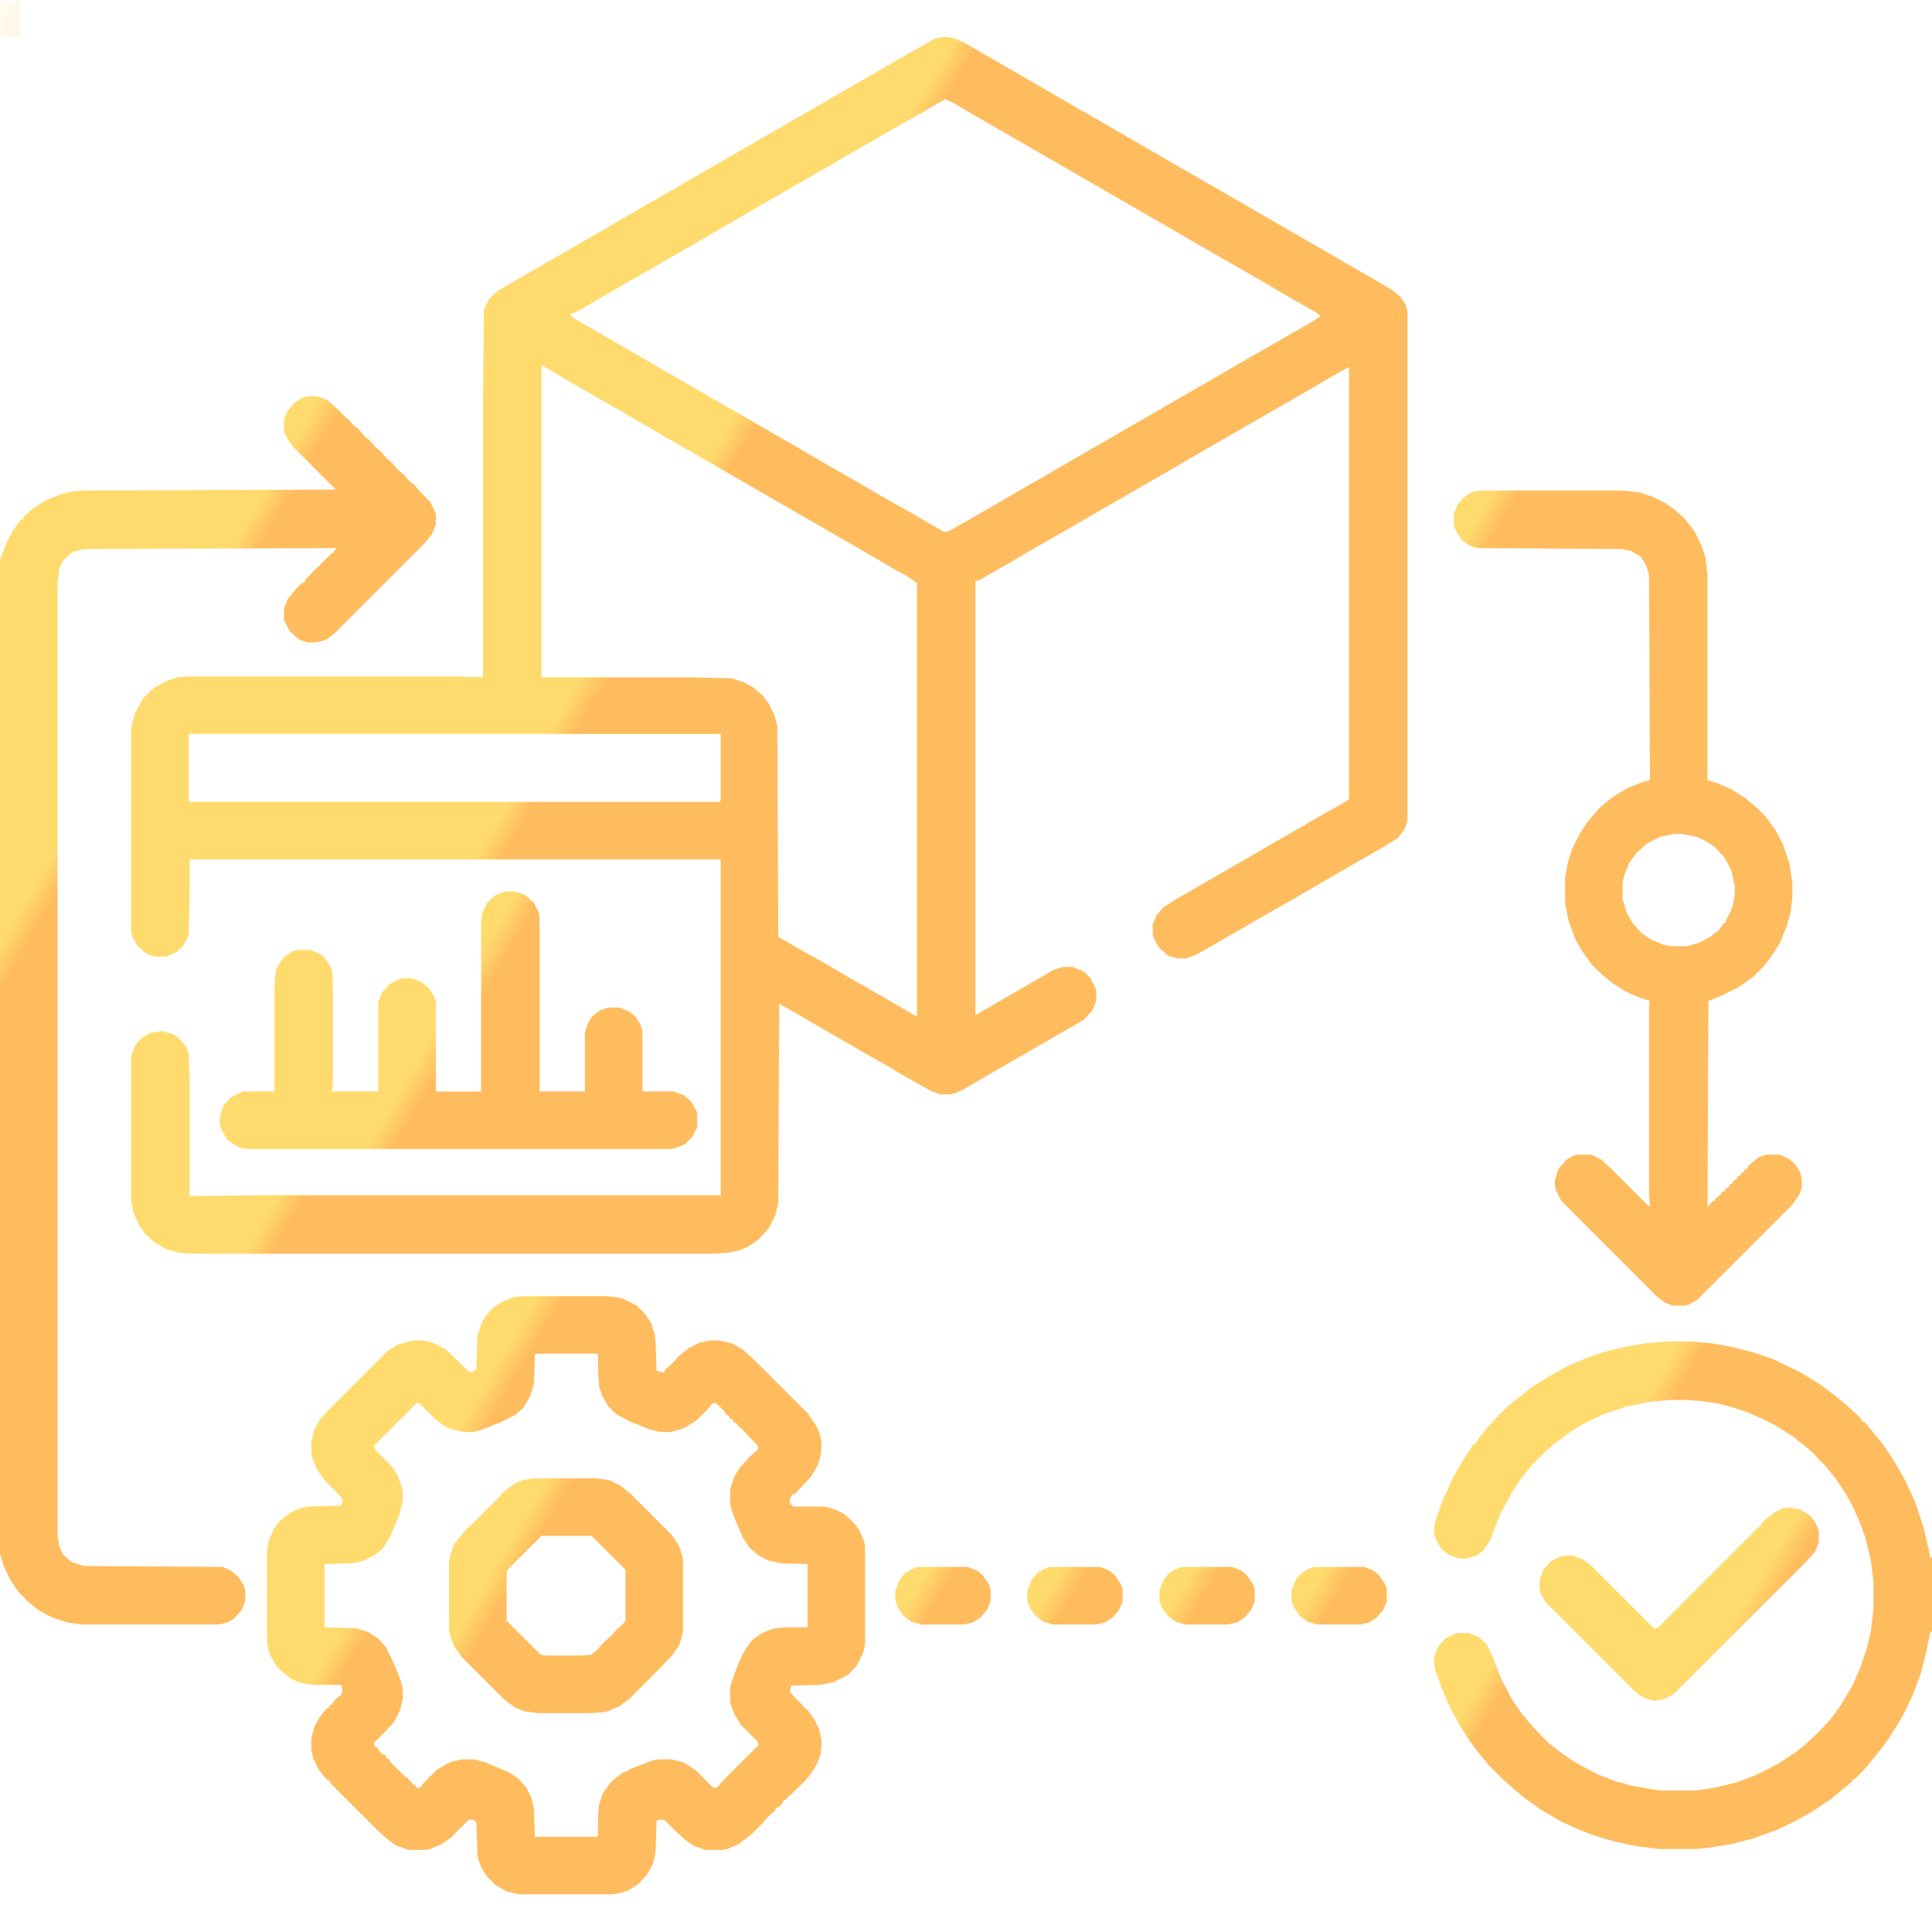 <svg version="1.1" viewBox="0 0 2048 2048" width="1280" height="1280" xmlns="http://www.w3.org/2000/svg">
<path opacity="0.15" fill-rule="evenodd" clip-rule="evenodd" d="M3 1C1.895 1 1 1.895 1 3V37C1 38.105 1.895 39 3 39H18.9C20.005 39 20.9 38.105 20.9 37V3C20.9 1.895 20.005 1 18.9 1H15.663V2H6.237V1H3Z" fill="url(#paint0_linear)"/>
<path transform="translate(1e3 39)" d="m0 0 10 1 12 5 17 10 52 30 24 14 26 15 28 16 24 14 208 120 24 14 28 16 22 13 9 7 6 9 2 7v540l-3 9-7 9-14 9-28 16-26 15-24 14-26 15-28 16-52 30-16 9-11 4h-9l-10-3-10-9-5-10-1-3v-11l4-10 7-8 14-9 156-90 23-13 4-3v-458l-25 14-15 9-28 16-104 60-17 10-28 16-24 14-28 16-19 11-52 30-24 14-28 16-4 1v460l21-12 24-14 26-15 12-7 10-3h10l12 5 7 7 5 10 1 3v11l-4 10-9 10-104 60-24 14-9 4-4 1h-12l-10-4-25-14-22-13-23-13-24-14-52-30-14-8-1 211-3 13-7 14-11 12-10 7-9 4-13 3-18 1h-546l-18-1-14-4-11-6-11-10-7-10-6-14-2-12v-152l4-11 6-8 10-6 12-2 12 3 6 4 8 9 3 8 1 22v129l70-1h493v-356h-563v37l-1 43-6 12-8 7-10 4h-12l-9-3-10-9-5-10-1-6v-214l4-16 9-16 10-10 14-8 12-4 14-1h276l34 1v-295l1-95 6-12 9-8 130-75 24-14 21-12 24-14 78-45 14-8 24-14 28-16 24-14 28-16 24-14 28-16 16-9zm2 66-24 14-25 14-24 14-28 16-24 14-28 16-24 14-21 12-24 14-26 15-24 14-21 12-24 14-23 13-24 14-26 15-7 3 1 3 26 15 24 14 26 15 24 14 28 16 24 14 28 16 24 14 28 16 24 14 52 30 24 14 25 14 24 14 14 8 5-1 28-16 26-15 24-14 28-16 24-14 156-90 24-14 28-16 26-15 21-12 9-6-5-4-25-14-22-13-52-30-28-16-24-14-208-120-24-14zm-428 283v330h159l42 1 13 4 11 6 10 9 6 8 6 12 3 12 1 223 24 14 27 15 15 9 28 16 52 30h1v-459l-10-7-18-10-24-14-208-120-24-14-26-15-28-16-26-15-19-11-13-8zm-374 390v71l1 1h562l1-2v-70z" fill="url(#paint1_linear)"/>
<path transform="translate(556,1374)" d="m0 0h88l15 2 16 8 9 9 6 9 4 12 1 8 1 31 8 2 1-3 7-6 7-8 11-9 12-6 11-2h10l13 3 12 7 13 12 55 55 9 13 4 9 2 10-1 13-3 10-7 12-12 13-6 6h-2l-2 4-1 3 1 4h2v2h34l11 3 10 5 10 9 6 8 5 12 1 5v104l-2 9-7 14-10 10-14 7-14 3-31 1-2 6 7 8 13 13 7 10 4 8 3 13-1 14-4 11-7 11-6 7-12 12-7 6-1 2h-2l-2 4-4 4h-2l-2 4-7 6-7 8-10 10-14 11-12 5-5 1h-18l-12-4-10-7-10-9-12-12h-7l-1 2-1 32-3 13-6 11-9 10-11 7-10 3-7 1h-99l-13-3-12-7-9-9-6-10-3-8-1-6-1-33-3-3h-5l-19 19-10 7-12 5-5 1h-18l-14-5-9-7-10-9-50-50v-2l-4-2-8-10-6-12-2-9v-12l3-12 6-11 7-9h2l2-4h2l2-4 8-7 1-4-1-6h-32l-11-2-10-4-9-7-7-7-6-10-3-9-1-8v-95l2-11 5-12 7-9 10-8 10-5 9-2 36-1 1-7-7-8-11-11-9-12-5-13-1-5v-12l3-12 6-11 11-12 61-61 11-7 16-4h10l10 2 14 7 15 14 10 10h5l3-3 1-34 4-13 4-8 8-9 10-7 10-4 3-1zm13 61-2 1-1 31-4 13-7 12-9 8-16 8-21 8-8 2h-10l-13-3-8-4-9-7-16-16-3-1-46 46 2 4 17 17 6 9 5 13 1 6v9l-4 16-10 23-7 11-8 7-14 7-10 2-30 1v67l34 1 12 4 11 7 8 9 8 16 8 20 2 9v10l-3 12-6 12-11 12-11 11 2 4h2l2 4 4 4h2l2 4h2l2 4 16 16h2l2 4h2l2 4h2l1 3h4l7-8 11-11 14-8 12-3h13l12 3 26 11 10 7 8 9 5 10 3 12 1 30h66l1-3v-20l1-11 4-12 7-10 5-5 8-6 12-6 21-8 7-1h13l12 3 13 8 19 19h4l7-8 37-37-1-4-18-18-6-10-4-10-1-4v-16l5-15 7-17 5-9 7-9 10-7 10-4 4-1 13-1h21v-67l-30-1-12-3-10-5-10-9-7-11-10-24-3-10v-16l4-13 6-10 11-12 7-6v-2h2l-1-4-10-10-5-6-6-5-2-3h-2l-2-4h-2l-2-4h-2l-2-4-5-5-5-4-3 1-7 8-10 10-13 8-14 4h-11l-12-3-20-8-15-8-8-8-7-12-3-10-1-15v-18l-1-1z" fill="url(#paint1_linear)"/>
<path transform="translate(327,420)" d="m0 0h9l11 4 11 10 2 1v2h2v2h2v2h2v2h2l6 7 6 5 7 8 5 4 6 7 6 5 6 7 6 5 6 7 6 5 6 7 6 5 7 8 9 9 5 10 1 3v11l-4 10-7 9-97 97-8 6-10 3h-10l-9-3-10-9-6-12v-12l4-10 10-12 5-5h2l2-4 28-28h2v-2l3-3-268 1-12 3-10 9-4 8-2 16v1010l2 12 4 8 9 8 13 4 147 1 9 4 8 7 5 8 2 6v11l-4 10-8 9-7 4-9 2h-146l-14-2-16-5-15-8-10-8-11-11-9-13-7-15-4-13v-1053l7-19 7-13 8-11h2l2-4 9-8 14-9 15-6 12-3 11-1 269-1-45-45-6-8-4-9v-12l4-10 7-8 8-5z" fill="url(#paint1_linear)"/>
<path transform="translate(1570,520)" d="m0 0h150l18 2 15 5 12 6 11 8 10 9 10 13 8 16 4 13 2 18v217l10 3 16 7 14 9 11 9 11 11 10 14 8 15 7 21 3 19v17l-2 15-4 15-7 17-8 13-9 12-12 12-16 11-16 8-15 6-1 218h2v-2l4-4h2v-2l7-6 1-2h2l2-4h2l2-4h2l2-4h2l2-4h2l2-4h2l2-4h2l2-4 10-8 8-3h15l10 5 5 4 6 9 2 8v9l-3 8-7 10-101 101-9 5-4 1h-13l-8-3-8-6-102-102-6-12-1-9 4-13 9-10 7-4 4-1h15l10 5 10 9 40 40 2 1-1-13v-201l1-4-10-3-16-7-14-9-11-9-11-11-10-14-7-12-7-19-4-19v-27l3-17 5-15 8-16 8-12 12-14 13-11 16-10 17-7 8-2-1-217-3-11-6-9-10-6-10-2-153-1-9-3-8-6-6-10-2-5v-12l4-10 7-8 6-4 5-2zm205 364-15 3-14 7-12 11-7 10-5 12-2 9v17l5 16 6 10 9 10 10 7 12 5 8 2h18l14-4 11-6 9-7 4-5v-2h2l8-16 3-14v-10l-4-17-7-13-10-11-11-7-9-4-15-3z" fill="url(#paint1_linear)"/>
<path transform="translate(1768,1422)" d="m0 0h25l22 2 22 4 23 6 20 7 29 14 21 13 16 12 13 11 13 12 2 4h2l7 8 13 16 12 18 12 21 10 22 9 27 6 26 1 6h2v78l-2 2-4 20-6 23-8 22-9 19-8 14-9 14-8 11-13 16-5 6-10 10h-2v2l-11 9-12 10-21 14-18 10-19 9-25 9-24 6-25 4-11 1h-39l-25-3-23-5-20-6-16-6-20-9-22-13-17-12-13-11-10-9-15-15-9-11-10-13-11-17-10-18-10-23-6-17-2-9 1-9 4-9 7-8 10-5 3-1h11l11 4 9 8 6 13 10 25 10 19 10 15 9 11 11 12 10 10 17 13 14 9 21 11 18 7 18 5 23 4 9 1h35l21-3 24-6 21-8 23-12 18-12 11-9 13-12 12-13 11-15 12-20 9-20 7-21 4-17 3-24v-29l-3-24-5-21-6-17-7-16-8-15-10-15-11-14-8-8-4-5-8-7-15-12-19-12-16-8-14-6-15-5-15-4-20-3-16-1h-15l-22 2-25 5-24 8-21 10-16 10-16 12-10 9-14 14-11 14-10 15-12 23-11 28-6 9-8 6-10 3h-8l-10-3-9-7-6-10-2-8 1-10 8-23 12-26 11-19 10-15h2l2-4 9-12 14-15 9-9 11-9 17-13 16-10 18-10 23-10 18-6 25-6 18-3z" fill="url(#paint1_linear)"/>
<path transform="translate(535,945)" d="m0 0h11l11 4 9 8 5 10 1 7v183h48v-62l3-10 5-8 8-6 9-3h11l11 4 7 6 5 8 2 7v64h33l11 4 7 6 6 10 1 3v15l-5 10-8 8-10 4-6 1h-449l-8-2-7-4-5-4-6-10-2-7v-7l4-12 8-9 12-6h34v-118l2-12 5-9 5-5 8-5 3-1h15l10 4 5 4 6 9 2 6 1 23v86l-1 18h49v-95l4-10 8-9 10-5 4-1h9l11 4 8 7 5 8 2 6v95h48v-177l1-12 6-12 8-7z" fill="url(#paint1_linear)"/>
<path transform="translate(567,1567)" d="m0 0h65l14 2 12 6 10 8 44 44 8 12 4 13v78l-4 14-7 10-11 12-35 35-11 8-12 5-4 1-13 1h-57l-14-2-10-4-11-8-46-46-7-10-4-9-2-10v-71l2-10 4-10 9-11 5-6h2v-2h2v-2h2v-2h2v-2h2v-2h2v-2h2v-2h2v-2h2v-2h2v-2h2v-2h2v-2h2l2-4h2l2-4h2l2-4 13-10 9-4zm7 61-36 36-1 6v48l36 36 6 1h36l12-1 6-5 7-8 8-7 5-6 8-7 2-3v-54l-35-35-2-1z" fill="url(#paint1_linear)"/>
<path transform="translate(1897,1598)" d="m0 0 11 2 10 6 6 7 4 10v12l-4 10-9 10-141 141-10 5-11 2-10-3-9-6-95-95-5-8-2-6v-10l4-11 8-9 10-5 4-1h9l11 4 9 7 67 67 4-2 107-107 5-6 11-9 9-4z" fill="url(#paint1_linear)"/>
<path transform="translate(1393,1661)" d="m0 0h53l10 4 6 5 6 9 2 5v14l-4 9-7 8-8 5-9 2h-46l-10-3-8-6-6-8-3-8v-11l5-12 5-6 8-5z" fill="url(#paint1_linear)"/>
<path transform="translate(1253,1661)" d="m0 0h53l10 4 6 5 6 9 2 5v14l-4 9-7 8-8 5-9 2h-46l-10-3-8-6-6-8-3-8v-11l5-12 5-6 8-5z" fill="url(#paint1_linear)"/>
<path transform="translate(1113,1661)" d="m0 0h53l10 4 6 5 6 9 2 5v14l-4 9-7 8-8 5-9 2h-46l-10-3-8-6-6-8-3-8v-11l5-12 5-6 8-5z" fill="url(#paint1_linear)"/>
<path transform="translate(973,1661)" d="m0 0h53l10 4 6 5 6 9 2 5v14l-4 9-7 8-8 5-9 2h-46l-10-3-8-6-6-8-3-9v-10l5-12 5-6 8-5z" fill="url(#paint1_linear)"/>
<defs>
<linearGradient id="paint0_linear" x1="2.128" y1="1" x2="30.702" y2="17.524" gradientUnits="userSpaceOnUse">
<stop offset="0.259" stop-color="#FFDB6E"/>
<stop offset="1" stop-color="#FFBC5E"/>
</linearGradient>
<linearGradient id="paint1_linear" x1="1.6" y1="8.08974e-07" x2="31.837" y2="17.673" gradientUnits="userSpaceOnUse">
<stop offset="0.259" stop-color="#FFDB6E"/>
<stop offset="1" stop-color="#FFBC5E"/>
</linearGradient>
</defs>
</svg>
